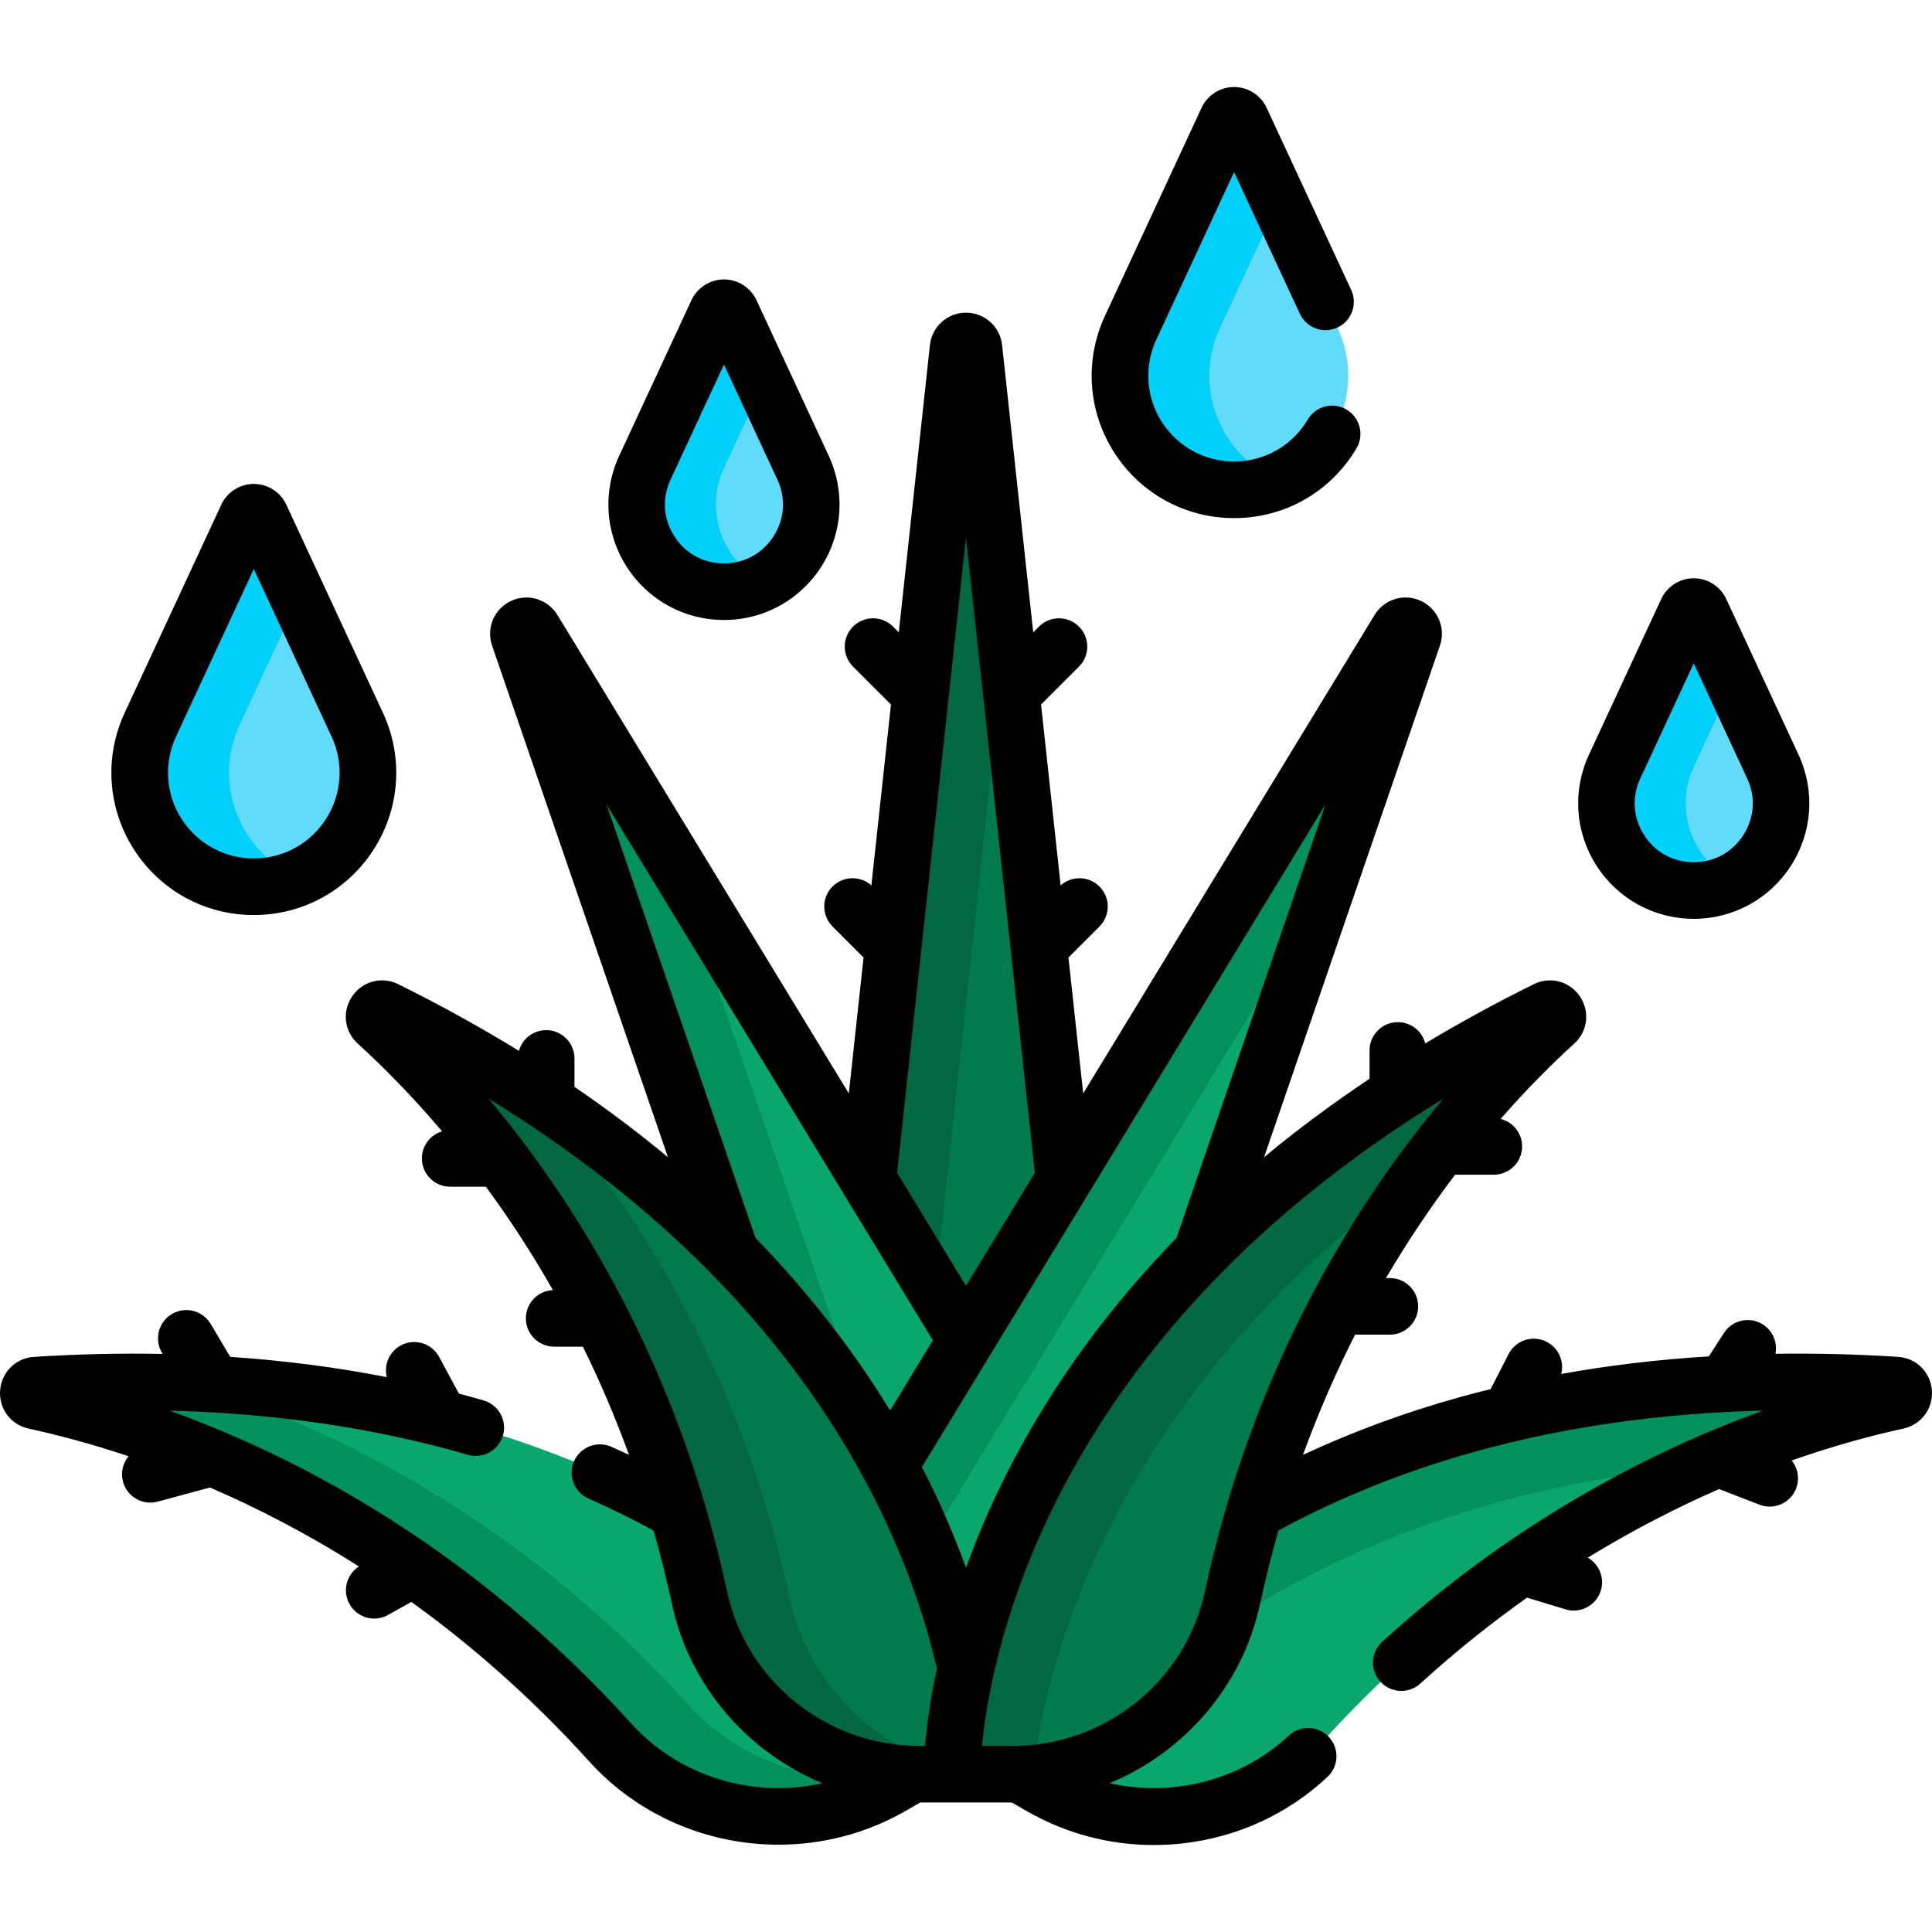 <svg id="Capa_1" enable-background="new 0 0 512 512" height="512" viewBox="0 0 512 512" width="512" xmlns="http://www.w3.org/2000/svg"><g><g><g><path d="m281.98 312.529-23.872-220.276c-.273-2.521-3.941-2.521-4.214 0l-23.872 220.276 25.979 42.657z" fill="#017b4e"/></g><g><path d="m247.77 341.672 18.684-172.403-8.346-77.015c-.273-2.521-3.941-2.521-4.214 0l-23.872 220.276z" fill="#026841"/></g><g><g><path d="m193.682 332.097c18.902 19.207 32.396 38.541 42.026 56.41l20.292-33.32-114.69-188.32c-1.319-2.166-4.639-.607-3.814 1.791z" fill="#09a76d"/></g><g><path d="m193.682 332.097c15.8 16.055 27.819 32.197 36.963 47.499l-52.129-151.638-37.205-61.091c-1.319-2.166-4.639-.607-3.814 1.791z" fill="#02905d"/></g><g><path d="m318.317 332.098c.001-.001.001-.001.002-.002l56.186-163.438c.824-2.398-2.495-3.957-3.814-1.791l-134.983 221.639c11.12 20.633 17.086 39.303 20.291 53.572 5.981-26.627 21.595-68.599 62.318-109.98z" fill="#09a76d"/></g><path d="m245.631 409.437c.091-.156.167-.316.261-.47l105.621-173.428 22.992-66.88c.824-2.398-2.495-3.957-3.814-1.791l-134.983 221.638c3.91 7.255 7.183 14.267 9.923 20.931z" fill="#02905d"/></g><g><g><path d="m502.518 367.067c-76.874-4.946-132.032 12.176-170.029 33.433-2.192 7.368-4.174 15.027-5.889 22.999-5.761 26.779-29.257 45.937-56.511 46.642l5.541 3.199c24.501 14.145 55.642 9.432 74.624-11.546 57.287-63.31 122.67-84.051 152.573-90.538 2.402-.521 2.144-4.031-.309-4.189z" fill="#09a76d"/><g><path d="m502.518 367.067c-76.874-4.946-132.032 12.176-170.029 33.433-2.192 7.368-4.174 15.027-5.889 22.999-.533 2.478-1.222 4.889-2.048 7.229 28.725-19.142 69.875-37.124 126.398-42.258 21.272-9.462 39.577-14.545 51.876-17.213 2.403-.522 2.145-4.032-.308-4.19z" fill="#02905d"/></g></g><path d="m185.401 423.499c-1.715-7.972-3.697-15.631-5.889-22.998-37.996-21.257-93.155-38.38-170.03-33.434-2.453.158-2.71 3.668-.309 4.189 29.903 6.487 95.286 27.228 152.573 90.538 18.982 20.978 50.124 25.691 74.624 11.546l5.541-3.199c-27.254-.705-50.749-19.864-56.51-46.642z" fill="#09a76d"/><path d="m238.837 469.987c-20.364 4.191-42.047-2.331-56.591-18.404-46.385-51.262-98.076-74.614-131.944-85.089-12.872-.499-26.464-.351-40.82.573-2.452.158-2.71 3.668-.309 4.189 29.903 6.487 95.286 27.228 152.573 90.538 18.982 20.978 50.124 25.691 74.624 11.546l5.541-3.199c-1.031-.026-2.056-.075-3.074-.154z" fill="#02905d"/></g><g><path d="m256.001 442.072c-9.242-41.142-41.474-118.908-153.785-174.527-2.195-1.087-4.182 1.818-2.37 3.466 22.399 20.375 67.877 70.311 85.555 152.488 5.87 27.287 30.152 46.676 58.063 46.676h8.828s-.173-10.821 3.709-28.103z" fill="#017b4e"/><path d="m252.324 468.251c-21.25-5.521-38.276-22.507-43.061-44.752-13.406-62.317-42.792-106.077-65.983-132.481-12.336-8.129-25.976-16.001-41.064-23.473-2.195-1.087-4.182 1.818-2.37 3.466 22.399 20.375 67.877 70.311 85.555 152.488 5.87 27.287 30.152 46.676 58.063 46.676h8.828s-.01-.666.032-1.924z" fill="#026841"/><g><path d="m252.292 470.175h16.245c27.911 0 52.193-19.389 58.063-46.676 17.678-82.177 63.155-132.114 85.555-152.488 1.812-1.648-.175-4.553-2.37-3.466-159.487 78.982-157.493 202.63-157.493 202.63z" fill="#017b4e"/></g><g><path d="m377.236 310.127c13.166-17.934 25.909-30.921 34.919-39.116 1.812-1.648-.175-4.553-2.37-3.466-159.488 78.982-157.493 202.63-157.493 202.63h16.245c1.752 0 3.49-.077 5.21-.227 3.139-26.976 19.415-99.01 103.489-159.821z" fill="#026841"/></g></g></g><g><path d="m325.233 31.711-25.6 55.14c-9.301 20.034 5.327 42.953 27.414 42.953 22.088 0 36.716-22.92 27.414-42.953l-25.6-55.14c-.716-1.543-2.911-1.543-3.628 0z" fill="#62dbfb"/></g><g><path d="m323.325 86.851 15.568-33.532-10.032-21.608c-.717-1.544-2.911-1.544-3.628 0l-25.601 55.14c-9.301 20.034 5.327 42.953 27.414 42.953 4.268 0 8.254-.864 11.846-2.389-14.996-6.369-23.071-24.402-15.567-40.564z" fill="#01d0fb"/></g><g><path d="m65.448 136.904-25.601 55.14c-9.301 20.034 5.327 42.953 27.414 42.953 22.088 0 36.716-22.92 27.414-42.953l-25.601-55.14c-.715-1.544-2.91-1.544-3.626 0z" fill="#62dbfb"/></g><g><path d="m63.539 192.044 15.568-33.532-10.032-21.608c-.717-1.544-2.911-1.544-3.628 0l-25.601 55.14c-9.301 20.034 5.327 42.953 27.414 42.953 4.268 0 8.254-.864 11.846-2.389-14.995-6.37-23.071-24.402-15.567-40.564z" fill="#01d0fb"/></g><g><g><path d="m190.046 82.711-19.15 41.246c-7.113 15.32 4.073 32.847 20.964 32.847 16.891 0 28.077-17.527 20.964-32.847l-19.15-41.246c-.717-1.543-2.911-1.543-3.628 0z" fill="#62dbfb"/></g><g><path d="m191.896 123.958 10.464-22.538-8.686-18.708c-.717-1.544-2.911-1.544-3.628 0l-19.15 41.246c-7.113 15.32 4.073 32.847 20.964 32.847 3.847 0 7.393-.917 10.5-2.503-10.532-5.375-15.957-18.514-10.464-30.344z" fill="#01d0fb"/></g></g><g><g><path d="m447.046 161.904-19.15 41.246c-7.113 15.32 4.073 32.847 20.964 32.847 16.891 0 28.077-17.527 20.964-32.847l-19.15-41.246c-.717-1.544-2.911-1.544-3.628 0z" fill="#62dbfb"/></g><g><path d="m448.896 203.15 10.464-22.538-8.686-18.708c-.717-1.544-2.911-1.544-3.628 0l-19.15 41.246c-7.113 15.32 4.073 32.847 20.964 32.847 3.847 0 7.393-.917 10.5-2.503-10.532-5.375-15.957-18.513-10.464-30.344z" fill="#01d0fb"/></g></g><g><path d="m511.972 368.463c-.362-4.835-4.135-8.569-8.972-8.88-11.034-.71-21.865-.972-32.486-.813.574-2.924-.632-6.034-3.289-7.749-3.479-2.245-8.122-1.244-10.368 2.236l-3.997 6.195c-13.437.836-26.5 2.383-39.128 4.669.849-3.318-.665-6.899-3.84-8.527-3.686-1.889-8.206-.435-10.096 3.251l-4.758 9.278c-2.763.682-5.51 1.389-8.227 2.145-14.528 4.045-28.385 9.17-41.507 15.284 4.175-11.461 8.848-22.078 13.813-31.857h9.206c4.142 0 7.5-3.358 7.5-7.5s-3.358-7.5-7.5-7.5h-1.018c5.982-10.203 12.193-19.314 18.314-27.385h10.254c4.142 0 7.5-3.358 7.5-7.5 0-3.523-2.433-6.471-5.709-7.276 7.168-8.179 13.882-14.833 19.538-19.977 3.583-3.259 4.199-8.531 1.466-12.535-2.735-4.005-7.869-5.351-12.211-3.201-9.994 4.949-19.584 10.189-28.756 15.703-.827-3.244-3.759-5.646-7.259-5.646-4.142 0-7.5 3.358-7.5 7.5v7.504c-9.871 6.591-19.199 13.523-27.95 20.784l46.606-135.572c1.601-4.655-.552-9.743-5.007-11.835-4.457-2.094-9.746-.5-12.305 3.704l-77.227 126.806-3.903-36.018 8.217-8.217c2.929-2.929 2.929-7.678 0-10.606-2.826-2.827-7.343-2.917-10.288-.288l-5.194-47.93 10.052-10.052c2.929-2.929 2.929-7.678 0-10.606-2.929-2.929-7.678-2.929-10.606 0l-1.52 1.52-8.25-76.129c-.531-4.893-4.642-8.583-9.563-8.583s-9.033 3.689-9.563 8.583l-8.25 76.129-1.52-1.52c-2.929-2.929-7.678-2.929-10.606 0-2.929 2.929-2.929 7.678 0 10.606l10.052 10.052-5.194 47.93c-2.944-2.629-7.461-2.539-10.288.288-2.929 2.929-2.929 7.677 0 10.606l8.217 8.217-3.904 36.018-77.227-126.806c-2.56-4.203-7.849-5.797-12.305-3.704-4.455 2.092-6.608 7.18-5.007 11.835v-.001l46.606 135.573c-7.807-6.479-16.07-12.698-24.771-18.644v-7.522c0-4.142-3.358-7.5-7.5-7.5-3.445 0-6.341 2.326-7.22 5.492-10.142-6.236-20.802-12.135-31.974-17.667-4.342-2.151-9.477-.805-12.212 3.2-2.733 4.003-2.117 9.275 1.466 12.535 6.392 5.814 14.132 13.549 22.357 23.249-3.093.925-5.349 3.789-5.349 7.183 0 4.142 3.358 7.5 7.5 7.5h9.447c5.979 8.124 11.999 17.249 17.775 27.402-3.988.174-7.171 3.452-7.171 7.483 0 4.142 3.358 7.5 7.5 7.5h7.608c4.373 8.885 8.497 18.43 12.222 28.658-1.538-.717-3.091-1.428-4.675-2.128-3.79-1.674-8.218.042-9.891 3.831-1.673 3.79.042 8.217 3.831 9.891 6.102 2.694 11.84 5.537 17.235 8.473 1.791 6.277 3.435 12.756 4.881 19.476 4.682 21.763 20.048 39.259 39.86 47.488-18.159 4.097-37.754-1.581-50.622-15.803-41.795-46.19-87.521-70.347-122.36-82.93 28.154.708 54.632 4.622 79.038 11.706 3.977 1.153 8.138-1.135 9.293-5.112 1.155-3.978-1.134-8.139-5.112-9.293-2.167-.629-4.351-1.232-6.548-1.813l-5.245-9.727c-1.967-3.646-6.517-5.008-10.161-3.042-3.076 1.658-4.517 5.155-3.715 8.397-13.363-2.613-27.209-4.403-41.491-5.368l-5.185-8.733c-2.114-3.561-6.714-4.734-10.278-2.62-3.562 2.115-4.734 6.716-2.62 10.278l.178.3c-11.137-.215-22.506.033-34.102.779-4.837.311-8.61 4.045-8.972 8.88-.362 4.837 2.815 9.095 7.555 10.123 7.384 1.602 16.364 3.94 26.482 7.334-1.499 1.812-2.13 4.296-1.47 6.739.904 3.343 3.93 5.545 7.236 5.545.647 0 1.306-.084 1.961-.262l13.853-3.744c12.371 5.35 25.721 12.192 39.479 20.932-3.313 2.126-4.442 6.486-2.493 9.966 1.375 2.455 3.924 3.837 6.551 3.837 1.24 0 2.499-.309 3.658-.958l6.167-3.453c15.728 11.323 31.728 25.229 47.179 42.304 13.052 14.425 31.472 22.036 50.12 22.035 11.597-.001 23.284-2.946 33.815-9.026l3.742-2.161h24.276l3.742 2.161c10.417 6.014 21.985 9.111 33.842 9.111 2.563 0 5.141-.145 7.722-.436 14.484-1.635 27.744-7.722 38.345-17.603 3.03-2.824 3.197-7.57.373-10.6s-7.57-3.197-10.6-.373c-12.799 11.929-30.805 16.373-47.483 12.626 19.809-8.23 35.172-25.724 39.853-47.485 1.445-6.717 3.079-13.208 4.869-19.481 16.041-8.701 33.454-15.702 52.032-20.876 23.644-6.584 49.211-10.227 76.353-10.894-28.568 10.346-65.213 28.739-100.878 61.239-3.062 2.79-3.282 7.534-.492 10.595 2.79 3.062 7.534 3.282 10.595.492 9.417-8.581 18.899-16.124 28.266-22.757l10.213 3.095c.725.22 1.457.324 2.178.324 3.218 0 6.193-2.088 7.175-5.327 1.036-3.42-.492-7.001-3.475-8.692 12.136-7.437 23.877-13.398 34.81-18.181l10.702 4.143c.89.345 1.806.508 2.706.508 3.007 0 5.845-1.822 6.996-4.794 1.006-2.599.461-5.412-1.176-7.433 11.637-4.086 21.751-6.745 29.612-8.451 4.734-1.029 7.911-5.286 7.549-10.124zm-200.201-40.39c-19.897 20.467-35.817 43.061-47.311 67.178-3.366 7.064-6.146 13.831-8.459 20.224-2.312-6.391-5.094-13.161-8.461-20.224-1.034-2.169-2.116-4.321-3.221-6.465l106.951-175.613zm-55.77-185.65 18.248 168.382-18.249 29.963-18.248-29.963zm-95.27 70.75 86.488 142.014-11.328 18.6c-9.852-16.136-21.787-31.443-35.661-45.714zm32.002 208.749c-12.859-59.775-39.809-102.848-63.269-130.793 22.429 13.759 42.142 29.228 58.854 46.205 19.077 19.381 34.32 40.772 45.304 63.582 7.529 15.634 12.006 29.824 14.672 41.229-1.859 8.645-2.737 15.66-3.146 20.53h-1.684c-24.315 0-45.651-17.14-50.731-40.753zm126.535 0c-5.08 23.613-26.416 40.752-50.731 40.752h-8.303c1.098-11.251 4.914-34.283 18.145-61.759 10.984-22.809 26.227-44.201 45.304-63.582 16.712-16.977 36.425-32.446 58.854-46.205-23.46 27.946-50.41 71.019-63.269 130.794z"/><path d="m327.048 137.304c13.433 0 25.556-6.907 32.43-18.477 2.116-3.561.944-8.163-2.617-10.279-3.563-2.116-8.164-.944-10.279 2.617-4.144 6.975-11.446 11.139-19.534 11.139-7.799 0-14.96-3.925-19.156-10.499s-4.74-14.722-1.456-21.796l20.612-44.395 17.429 37.541c1.745 3.757 6.205 5.387 9.961 3.645 3.757-1.745 5.389-6.204 3.645-9.961l-22.418-48.285c-1.551-3.341-4.934-5.5-8.617-5.5s-7.065 2.159-8.617 5.5l-25.601 55.14c-5.452 11.743-4.548 25.269 2.417 36.183 6.966 10.912 18.854 17.427 31.801 17.427z"/><path d="m67.262 242.497c12.947 0 24.835-6.516 31.8-17.429s7.869-24.439 2.417-36.182l-25.601-55.14c-1.551-3.341-4.934-5.5-8.618-5.5-3.683 0-7.064 2.159-8.615 5.5l-25.601 55.14c-5.452 11.743-4.548 25.269 2.417 36.183 6.966 10.912 18.854 17.428 31.801 17.428zm-20.612-47.295 20.612-44.395 20.612 44.395c3.284 7.074 2.74 15.222-1.456 21.796s-11.357 10.499-19.156 10.499-14.96-3.925-19.156-10.499-4.74-14.722-1.456-21.796z"/><path d="m191.86 164.304c10.506 0 20.153-5.287 25.805-14.143s6.386-19.833 1.961-29.362l-19.15-41.246c-1.551-3.341-4.934-5.5-8.618-5.5s-7.065 2.16-8.616 5.501l-19.15 41.244c-4.424 9.529-3.691 20.505 1.961 29.361 5.654 8.858 15.301 14.145 25.807 14.145zm-14.162-37.188 14.162-30.501 14.161 30.501c2.291 4.933 1.926 10.391-1 14.975s-7.723 7.213-13.161 7.213-10.235-2.629-13.162-7.213c-2.925-4.584-3.29-10.042-1-14.975z"/><path d="m448.86 243.497c10.506 0 20.153-5.287 25.805-14.143s6.386-19.833 1.961-29.362l-19.15-41.246c-1.551-3.341-4.934-5.5-8.618-5.5s-7.065 2.16-8.616 5.501l-19.15 41.244c-4.424 9.529-3.691 20.505 1.961 29.361 5.654 8.858 15.301 14.145 25.807 14.145zm-14.162-37.189 14.162-30.501 14.161 30.501c2.291 4.933 1.926 10.391-1 14.975s-7.723 7.213-13.161 7.213-10.235-2.629-13.162-7.213c-2.925-4.584-3.29-10.042-1-14.975z"/></g></g></svg>